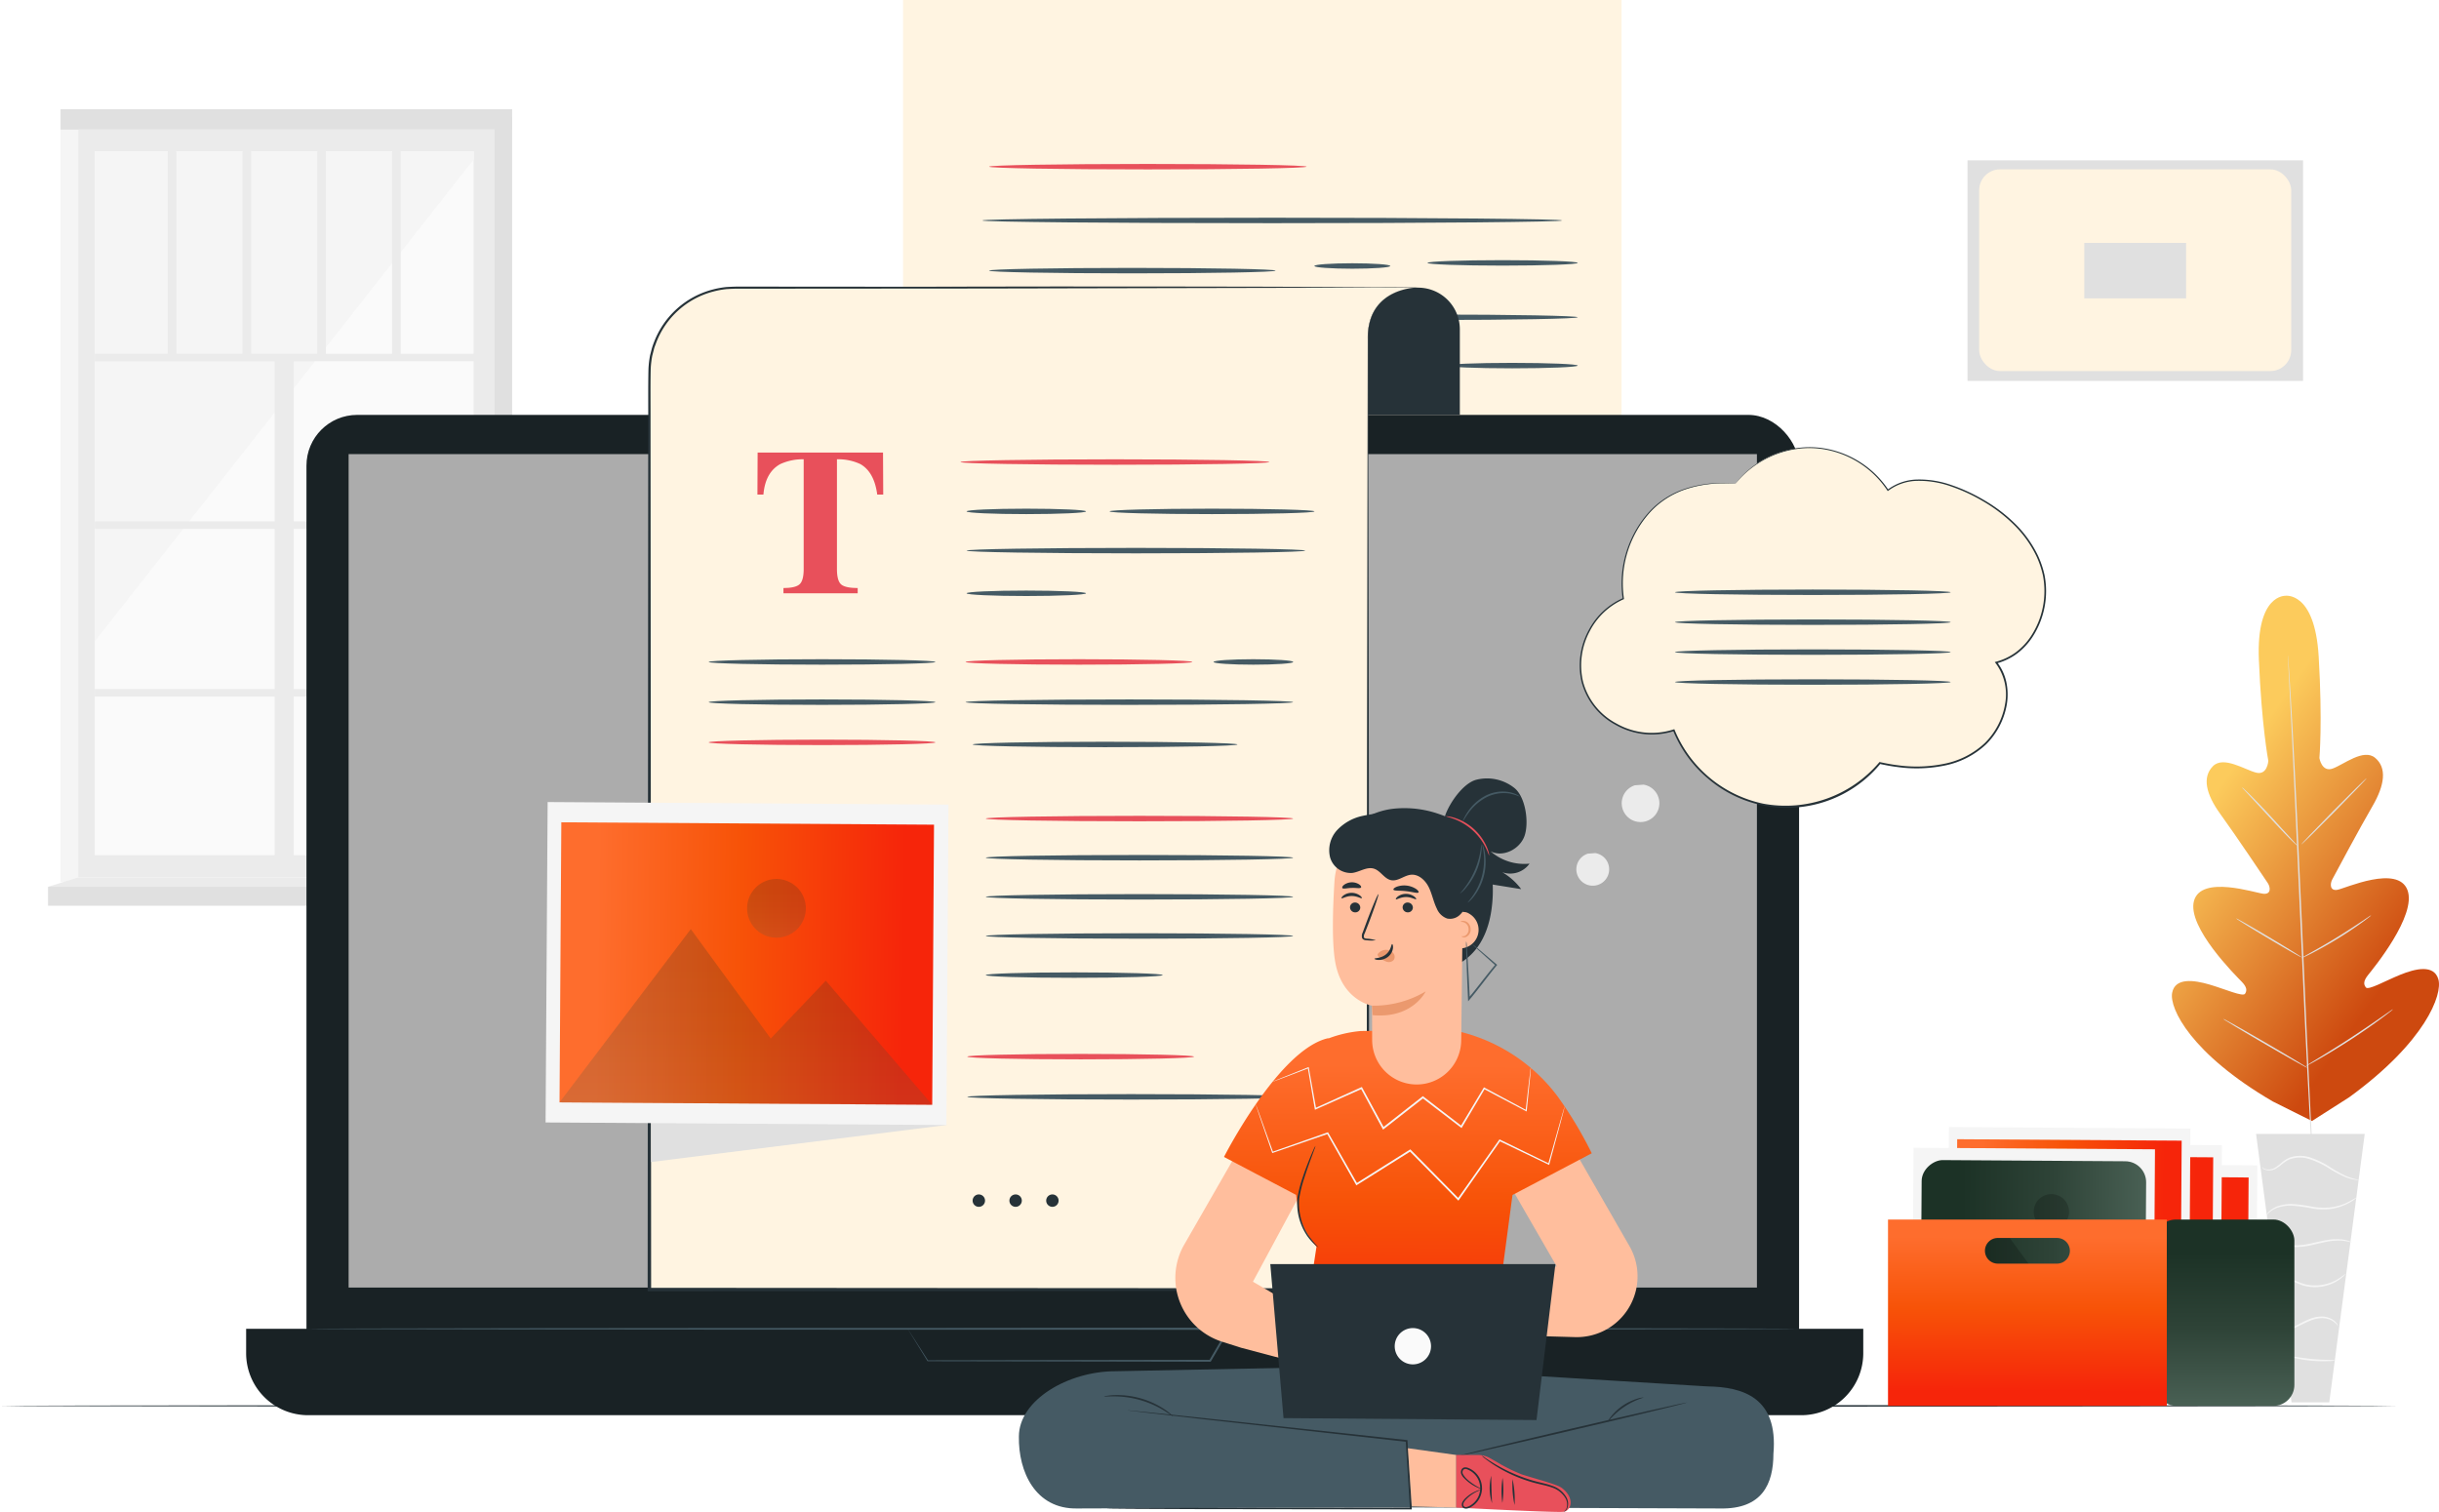 <svg xmlns="http://www.w3.org/2000/svg" xmlns:xlink="http://www.w3.org/1999/xlink" width="700.46" height="434.27" viewBox="0 0 700.46 434.27">
  <defs>
    <linearGradient id="linear-gradient" x1="0.821" y1="0.715" x2="0.434" y2="0.179" gradientUnits="objectBoundingBox">
      <stop offset="0" stop-color="#cd490f"/>
      <stop offset="1" stop-color="#fccb5c"/>
    </linearGradient>
    <linearGradient id="linear-gradient-2" x1="0.549" y1="0.096" x2="0.545" y2="0.923" gradientUnits="objectBoundingBox">
      <stop offset="0" stop-color="#fe6d2d"/>
      <stop offset="0.459" stop-color="#f75308"/>
      <stop offset="1" stop-color="#f6250a"/>
    </linearGradient>
    <linearGradient id="linear-gradient-3" x1="0.5" y1="0.181" x2="0.5" y2="1" gradientUnits="objectBoundingBox">
      <stop offset="0" stop-color="#1c3226"/>
      <stop offset="0.489" stop-color="#2e4337"/>
      <stop offset="1" stop-color="#496054"/>
    </linearGradient>
  </defs>
  <g id="Group_38623" data-name="Group 38623" transform="translate(-5672.752 -942.248)">
    <g id="Background_Complete" data-name="Background Complete" transform="translate(5642 904)">
      <g id="Group_38311" data-name="Group 38311">
        <g id="Group_38295" data-name="Group 38295">
          <rect id="Rectangle_214" data-name="Rectangle 214" width="119.58" height="214.818" transform="translate(53.193 75.467)" fill="#ebebeb"/>
        </g>
        <g id="Group_38296" data-name="Group 38296">
          <rect id="Rectangle_215" data-name="Rectangle 215" width="108.792" height="202.189" transform="translate(57.971 81.697)" fill="#fafafa"/>
        </g>
        <g id="Group_38297" data-name="Group 38297">
          <path id="Path_5601" data-name="Path 5601" d="M166.763,84.078,57.971,222.466V81.7H166.763Z" fill="#f5f5f5"/>
        </g>
        <g id="Group_38298" data-name="Group 38298">
          <rect id="Rectangle_216" data-name="Rectangle 216" width="111.155" height="2.153" transform="translate(57.971 139.861)" fill="#ebebeb"/>
        </g>
        <g id="Group_38299" data-name="Group 38299">
          <rect id="Rectangle_217" data-name="Rectangle 217" width="111.155" height="2.153" transform="translate(57.971 188.01)" fill="#ebebeb"/>
        </g>
        <g id="Group_38300" data-name="Group 38300">
          <rect id="Rectangle_218" data-name="Rectangle 218" width="111.155" height="2.153" transform="translate(57.971 236.159)" fill="#ebebeb"/>
        </g>
        <g id="Group_38301" data-name="Group 38301">
          <rect id="Rectangle_219" data-name="Rectangle 219" width="148.682" height="5.497" transform="translate(109.619 289.619) rotate(-90)" fill="#ebebeb"/>
        </g>
        <g id="Group_38302" data-name="Group 38302">
          <rect id="Rectangle_220" data-name="Rectangle 220" width="2.49" height="59.24" transform="translate(78.92 81.697)" fill="#ebebeb"/>
        </g>
        <g id="Group_38303" data-name="Group 38303">
          <rect id="Rectangle_221" data-name="Rectangle 221" width="2.49" height="59.24" transform="translate(100.396 81.697)" fill="#ebebeb"/>
        </g>
        <g id="Group_38304" data-name="Group 38304">
          <rect id="Rectangle_222" data-name="Rectangle 222" width="2.49" height="59.24" transform="translate(121.872 81.697)" fill="#ebebeb"/>
        </g>
        <g id="Group_38305" data-name="Group 38305">
          <rect id="Rectangle_223" data-name="Rectangle 223" width="2.49" height="59.24" transform="translate(143.349 81.697)" fill="#ebebeb"/>
        </g>
        <g id="Group_38306" data-name="Group 38306">
          <rect id="Rectangle_224" data-name="Rectangle 224" width="5.058" height="219.791" transform="translate(48.135 71.824)" fill="#f5f5f5"/>
        </g>
        <g id="Group_38307" data-name="Group 38307">
          <path id="Path_5602" data-name="Path 5602" d="M177.831,292.221l-5.058-1.936V71.824h5.058Z" fill="#e0e0e0"/>
        </g>
        <g id="Group_38308" data-name="Group 38308">
          <rect id="Rectangle_225" data-name="Rectangle 225" width="129.696" height="5.861" transform="translate(48.135 69.606)" fill="#e0e0e0"/>
        </g>
        <g id="Group_38309" data-name="Group 38309">
          <rect id="Rectangle_226" data-name="Rectangle 226" width="136.708" height="5.461" transform="translate(44.547 292.944)" fill="#e0e0e0"/>
        </g>
        <g id="Group_38310" data-name="Group 38310">
          <path id="Path_5603" data-name="Path 5603" d="M172.773,290.285l8.481,2.659H44.547l8.646-2.659Z" fill="#ebebeb"/>
        </g>
      </g>
      <g id="Group_38349" data-name="Group 38349">
        <g id="Group_38327" data-name="Group 38327">
          <g id="Group_38312" data-name="Group 38312">
            <path id="Path_5604" data-name="Path 5604" d="M687.157,209.38s-8.452-.608-7.674,18.352,2.712,29.059,2.712,29.059-.248,4.2-3.5,3.379-9.381-4.916-12.406-1.858c-3.137,3.172-2.022,8.037,2.14,13.767s12.818,18.62,13.6,19.789c.764,1.147,1.071,3.3-1.237,3.091s-17.887-5.487-19.95,2.055,12.153,21.6,13.678,23.169,1.607,2.555.988,3.5-5.688-1.32-10.18-2.64-9.933-2.064-10.759,2.387S660,340.911,683.447,354.6l11.281,5.632,10.677-6.81c21.963-15.968,26.89-29.555,25.623-33.9s-6.606-3.062-10.943-1.3-9.155,4.527-9.865,3.646-.728-1.873.633-3.585,14.1-17.122,11.292-24.42-17.78-.486-20.056-.05-2.186-1.734-1.54-2.951c.657-1.241,7.981-14.932,11.549-21.049s4.191-11.071.751-13.913c-3.315-2.74-9,1.943-12.158,3.09s-3.824-3.011-3.824-3.011.914-10.242-.208-29.185-9.674-17.414-9.674-17.414" fill="url(#linear-gradient)"/>
          </g>
          <g id="Group_38314" data-name="Group 38314">
            <g id="Group_38313" data-name="Group 38313">
              <path id="Path_5605" data-name="Path 5605" d="M687.825,226.361s.022.134.045.4l.09,1.164c.071,1.043.173,2.548.3,4.477.258,3.889.591,9.519.975,16.476.774,13.915,1.677,33.147,2.6,54.389s1.784,40.483,2.479,54.4c.353,6.944.639,12.57.838,16.481.1,1.93.171,3.437.223,4.481.02.5.036.885.047,1.166.008.263,0,.4,0,.4s-.022-.133-.045-.395c-.022-.281-.051-.667-.09-1.164-.071-1.043-.173-2.548-.3-4.476-.259-3.889-.592-9.518-.976-16.475-.773-13.916-1.677-33.149-2.6-54.4s-1.784-40.474-2.479-54.392c-.353-6.944-.639-12.57-.838-16.482-.1-1.931-.171-3.437-.223-4.482-.02-.5-.036-.885-.047-1.166C687.818,226.5,687.825,226.361,687.825,226.361Z" fill="#e0e0e0"/>
            </g>
          </g>
          <g id="Group_38316" data-name="Group 38316">
            <g id="Group_38315" data-name="Group 38315">
              <path id="Path_5606" data-name="Path 5606" d="M674.623,264.381a3.628,3.628,0,0,1,.7.584c.434.394,1.043.983,1.789,1.719,1.489,1.475,3.491,3.566,5.657,5.914l5.517,6.037,1.68,1.821a3.7,3.7,0,0,1,.587.7,3.672,3.672,0,0,1-.706-.579c-.433-.4-1.043-.985-1.782-1.729-1.474-1.49-3.448-3.606-5.613-5.955L676.9,266.9q-.995-1.066-1.689-1.814A3.693,3.693,0,0,1,674.623,264.381Z" fill="#e0e0e0"/>
            </g>
          </g>
          <g id="Group_38318" data-name="Group 38318">
            <g id="Group_38317" data-name="Group 38317">
              <path id="Path_5607" data-name="Path 5607" d="M691.675,280.782c-.085-.084,4.04-4.4,9.213-9.649s9.437-9.43,9.522-9.346-4.039,4.4-9.214,9.649S691.759,280.866,691.675,280.782Z" fill="#e0e0e0"/>
            </g>
          </g>
          <g id="Group_38320" data-name="Group 38320">
            <g id="Group_38319" data-name="Group 38319">
              <path id="Path_5608" data-name="Path 5608" d="M691.628,313.472a3.942,3.942,0,0,1,.786-.5l2.207-1.238c1.862-1.046,4.428-2.5,7.2-4.205s5.242-3.324,7.016-4.512l2.1-1.4a3.851,3.851,0,0,1,.8-.474,3.852,3.852,0,0,1-.7.61c-.47.371-1.16.893-2.028,1.519-1.734,1.255-4.177,2.924-6.965,4.629s-5.381,3.127-7.284,4.106c-.953.486-1.729.87-2.274,1.119A3.805,3.805,0,0,1,691.628,313.472Z" fill="#e0e0e0"/>
            </g>
          </g>
          <g id="Group_38322" data-name="Group 38322">
            <g id="Group_38321" data-name="Group 38321">
              <path id="Path_5609" data-name="Path 5609" d="M672.939,302.032a3.28,3.28,0,0,1,.781.366c.487.26,1.186.649,2.045,1.137,1.717.976,4.074,2.349,6.664,3.89s4.924,2.956,6.6,4c.839.521,1.514.95,1.975,1.254a3.3,3.3,0,0,1,.694.511,3.361,3.361,0,0,1-.78-.366c-.488-.26-1.186-.649-2.045-1.137-1.717-.976-4.075-2.349-6.665-3.89s-4.923-2.956-6.6-4c-.839-.521-1.514-.95-1.975-1.254A3.329,3.329,0,0,1,672.939,302.032Z" fill="#e0e0e0"/>
            </g>
          </g>
          <g id="Group_38324" data-name="Group 38324">
            <g id="Group_38323" data-name="Group 38323">
              <path id="Path_5610" data-name="Path 5610" d="M669.232,330.887a5.351,5.351,0,0,1,.992.48l2.626,1.448c2.207,1.239,5.242,2.977,8.58,4.919s6.35,3.723,8.518,5.03l2.556,1.566a5.407,5.407,0,0,1,.908.626,5.4,5.4,0,0,1-.992-.48l-2.626-1.448c-2.207-1.24-5.242-2.977-8.581-4.92s-6.349-3.722-8.517-5.029l-2.556-1.567A5.45,5.45,0,0,1,669.232,330.887Z" fill="#e0e0e0"/>
            </g>
          </g>
          <g id="Group_38326" data-name="Group 38326">
            <g id="Group_38325" data-name="Group 38325">
              <path id="Path_5611" data-name="Path 5611" d="M692.928,344.457a6.23,6.23,0,0,1,.981-.657l2.742-1.67c2.314-1.41,5.505-3.368,8.966-5.627s6.551-4.375,8.774-5.924l2.637-1.832a6.158,6.158,0,0,1,1-.631,6.255,6.255,0,0,1-.9.767c-.595.471-1.467,1.138-2.558,1.944-2.181,1.615-5.244,3.779-8.717,6.038s-6.69,4.184-9.047,5.528c-1.18.67-2.141,1.2-2.813,1.553A6.241,6.241,0,0,1,692.928,344.457Z" fill="#e0e0e0"/>
            </g>
          </g>
        </g>
        <g id="Group_38348" data-name="Group 38348">
          <g id="Group_38329" data-name="Group 38329">
            <g id="Group_38328" data-name="Group 38328">
              <path id="Path_5612" data-name="Path 5612" d="M709.883,363.925H678.674l10.186,77.107H699.7Z" fill="#e0e0e0"/>
            </g>
          </g>
          <g id="Group_38332" data-name="Group 38332">
            <g id="Group_38331" data-name="Group 38331">
              <g id="Group_38330" data-name="Group 38330">
                <path id="Path_5613" data-name="Path 5613" d="M680.293,373.4c-.012.007.035.109.167.274a1.975,1.975,0,0,0,.753.539,3.78,3.78,0,0,0,3.3-.4c1.26-.7,2.358-2.061,4.047-2.664a8.853,8.853,0,0,1,5.739.114,24.6,24.6,0,0,1,5.344,2.589,36.89,36.89,0,0,0,4.346,2.332,12.031,12.031,0,0,0,3.205.927,6.023,6.023,0,0,0,.906.061c.207,0,.315-.009.316-.026a16.272,16.272,0,0,1-4.281-1.291,42.545,42.545,0,0,1-4.25-2.4,23.7,23.7,0,0,0-5.435-2.673,9.155,9.155,0,0,0-6.057-.066,7.973,7.973,0,0,0-2.28,1.41,17.874,17.874,0,0,1-1.786,1.384,3.666,3.666,0,0,1-3.04.527A3.16,3.16,0,0,1,680.293,373.4Z" fill="#f5f5f5"/>
              </g>
            </g>
          </g>
          <g id="Group_38335" data-name="Group 38335">
            <g id="Group_38334" data-name="Group 38334">
              <g id="Group_38333" data-name="Group 38333">
                <path id="Path_5614" data-name="Path 5614" d="M681.432,387.605c.042.026.247-.317.735-.827a6.945,6.945,0,0,1,2.493-1.581,11.11,11.11,0,0,1,4.34-.654,45.753,45.753,0,0,1,5.431.74,18.706,18.706,0,0,0,5.56.231,15.321,15.321,0,0,0,4.376-1.25A13.941,13.941,0,0,0,707,382.7a3.729,3.729,0,0,0,.833-.75,27.7,27.7,0,0,1-3.608,1.984,15.992,15.992,0,0,1-4.288,1.114,19.175,19.175,0,0,1-5.424-.268,41,41,0,0,0-5.5-.706,10.989,10.989,0,0,0-4.489.789,6.548,6.548,0,0,0-2.5,1.782,4.4,4.4,0,0,0-.473.692C681.457,387.505,681.417,387.6,681.432,387.605Z" fill="#f5f5f5"/>
              </g>
            </g>
          </g>
          <g id="Group_38338" data-name="Group 38338">
            <g id="Group_38337" data-name="Group 38337">
              <g id="Group_38336" data-name="Group 38336">
                <path id="Path_5615" data-name="Path 5615" d="M706.348,395.208a2.619,2.619,0,0,0-.86-.447,9.185,9.185,0,0,0-2.587-.554,16.511,16.511,0,0,0-3.91.223c-1.456.236-3.016.638-4.654.986a19.677,19.677,0,0,1-4.648.525,10.154,10.154,0,0,1-3.69-.8,8.533,8.533,0,0,1-2.8-2.084,2.429,2.429,0,0,0,.529.815,6.583,6.583,0,0,0,2.119,1.6,9.942,9.942,0,0,0,3.82.94,18.738,18.738,0,0,0,4.773-.495c1.657-.352,3.206-.765,4.63-1.022a17.855,17.855,0,0,1,3.81-.326A14.327,14.327,0,0,1,706.348,395.208Z" fill="#f5f5f5"/>
              </g>
            </g>
          </g>
          <g id="Group_38341" data-name="Group 38341">
            <g id="Group_38340" data-name="Group 38340">
              <g id="Group_38339" data-name="Group 38339">
                <path id="Path_5616" data-name="Path 5616" d="M684.19,405.9a5.061,5.061,0,0,1,3.03-.306,14.671,14.671,0,0,1,3.17,1.182,12.03,12.03,0,0,0,4.115,1.134,12.345,12.345,0,0,0,7.466-1.73,10.593,10.593,0,0,0,1.858-1.429c.38-.4.575-.637.55-.661a27.564,27.564,0,0,1-2.589,1.779,12.791,12.791,0,0,1-7.24,1.534c-2.954-.169-5.222-1.931-7.271-2.164a4.651,4.651,0,0,0-2.354.2C684.4,405.651,684.174,405.883,684.19,405.9Z" fill="#f5f5f5"/>
              </g>
            </g>
          </g>
          <g id="Group_38344" data-name="Group 38344">
            <g id="Group_38343" data-name="Group 38343">
              <g id="Group_38342" data-name="Group 38342">
                <path id="Path_5617" data-name="Path 5617" d="M685.928,420.7a5.992,5.992,0,0,0,2.6-.518c1.569-.524,3.511-1.727,5.779-2.627a9.385,9.385,0,0,1,3.316-.7,6.109,6.109,0,0,1,2.666.608,5.9,5.9,0,0,1,1.928,1.664,1.415,1.415,0,0,0-.3-.658,4.281,4.281,0,0,0-1.462-1.323,6.107,6.107,0,0,0-2.829-.76,9.29,9.29,0,0,0-3.505.688c-2.35.936-4.23,2.174-5.728,2.768C686.919,420.488,685.916,420.62,685.928,420.7Z" fill="#f5f5f5"/>
              </g>
            </g>
          </g>
          <g id="Group_38347" data-name="Group 38347">
            <g id="Group_38346" data-name="Group 38346">
              <g id="Group_38345" data-name="Group 38345">
                <path id="Path_5618" data-name="Path 5618" d="M687.458,427.587a7.286,7.286,0,0,0,1.976.642,36.355,36.355,0,0,0,9.948.977,7.27,7.27,0,0,0,2.063-.244c-.008-.154-3.163-.019-7.021-.407C690.565,428.185,687.5,427.438,687.458,427.587Z" fill="#f5f5f5"/>
              </g>
            </g>
          </g>
        </g>
      </g>
      <g id="Group_38353" data-name="Group 38353">
        <g id="Group_38350" data-name="Group 38350">
          <rect id="Rectangle_227" data-name="Rectangle 227" width="96.363" height="63.356" transform="translate(595.807 84.303)" fill="#e0e0e0"/>
        </g>
        <g id="Group_38351" data-name="Group 38351">
          <rect id="Rectangle_228" data-name="Rectangle 228" width="89.609" height="57.932" rx="5.991" transform="translate(599.159 86.894)" fill="#fff4e1"/>
        </g>
        <g id="Group_38352" data-name="Group 38352">
          <rect id="Rectangle_229" data-name="Rectangle 229" width="29.233" height="15.941" transform="translate(629.347 108.011)" fill="#e0e0e0"/>
        </g>
      </g>
    </g>
    <g id="Floor" transform="translate(5642 904)">
      <g id="Group_38355" data-name="Group 38355">
        <g id="Group_38354" data-name="Group 38354">
          <path id="Path_5619" data-name="Path 5619" d="M719.248,442.054c0,.144-154.137.26-344.232.26-190.16,0-344.264-.116-344.264-.26s154.1-.261,344.264-.261C565.111,441.793,719.248,441.91,719.248,442.054Z" fill="#263238"/>
        </g>
      </g>
    </g>
    <g id="Device" transform="translate(5642 904)">
      <g id="Group_38374" data-name="Group 38374">
        <g id="Group_38356" data-name="Group 38356">
          <path id="Rectangle_230" data-name="Rectangle 230" d="M0,0H206.358a0,0,0,0,1,0,0V196.536a16.22,16.22,0,0,1-16.22,16.22H0a0,0,0,0,1,0,0V0A0,0,0,0,1,0,0Z" transform="translate(290.096 38.248)" fill="#fff4e1"/>
        </g>
        <g id="Group_38371" data-name="Group 38371">
          <g id="Group_38358" data-name="Group 38358">
            <g id="Group_38357" data-name="Group 38357">
              <path id="Path_5620" data-name="Path 5620" d="M479.413,101.569c0,.431-37.3.781-83.3.781-46.014,0-83.3-.35-83.3-.781s37.29-.781,83.3-.781C442.115,100.788,479.413,101.138,479.413,101.569Z" fill="#455a64"/>
            </g>
          </g>
          <g id="Group_38360" data-name="Group 38360">
            <g id="Group_38359" data-name="Group 38359">
              <path id="Path_5621" data-name="Path 5621" d="M397.1,115.981c0,.432-18.428.782-41.153.782s-41.157-.35-41.157-.782,18.423-.781,41.157-.781S397.1,115.55,397.1,115.981Z" fill="#455a64"/>
            </g>
          </g>
          <g id="Group_38362" data-name="Group 38362">
            <g id="Group_38361" data-name="Group 38361">
              <path id="Path_5622" data-name="Path 5622" d="M430.027,114.646c0,.432-4.881.782-10.9.782s-10.9-.35-10.9-.782,4.879-.781,10.9-.781S430.027,114.215,430.027,114.646Z" fill="#455a64"/>
            </g>
          </g>
          <g id="Group_38364" data-name="Group 38364">
            <g id="Group_38363" data-name="Group 38363">
              <path id="Path_5623" data-name="Path 5623" d="M483.862,113.757c0,.431-9.662.781-21.578.781s-21.579-.35-21.579-.781,9.659-.781,21.579-.781S483.862,113.325,483.862,113.757Z" fill="#455a64"/>
            </g>
          </g>
          <g id="Group_38366" data-name="Group 38366">
            <g id="Group_38365" data-name="Group 38365">
              <path id="Path_5624" data-name="Path 5624" d="M390.229,129.774c0,.431-17.332.781-38.706.781s-38.71-.35-38.71-.781,17.328-.781,38.71-.781S390.229,129.342,390.229,129.774Z" fill="#455a64"/>
            </g>
          </g>
          <g id="Group_38368" data-name="Group 38368">
            <g id="Group_38367" data-name="Group 38367">
              <path id="Path_5625" data-name="Path 5625" d="M483.862,129.376c0,.432-18.925.781-42.265.781s-42.27-.349-42.27-.781,18.921-.781,42.27-.781S483.862,128.945,483.862,129.376Z" fill="#455a64"/>
            </g>
          </g>
          <g id="Group_38370" data-name="Group 38370">
            <g id="Group_38369" data-name="Group 38369">
              <path id="Path_5626" data-name="Path 5626" d="M483.862,143.255c0,.432-8.427.782-18.818.782s-18.821-.35-18.821-.782,8.425-.781,18.821-.781S483.862,142.824,483.862,143.255Z" fill="#455a64"/>
            </g>
          </g>
        </g>
        <g id="Group_38373" data-name="Group 38373">
          <g id="Group_38372" data-name="Group 38372">
            <path id="Path_5627" data-name="Path 5627" d="M406,86.12c0,.432-20.419.781-45.6.781s-45.605-.349-45.605-.781,20.414-.781,45.605-.781S406,85.689,406,86.12Z" fill="#e8505b"/>
          </g>
        </g>
      </g>
      <g id="Group_38395" data-name="Group 38395">
        <g id="Group_38390" data-name="Group 38390">
          <g id="Group_38389" data-name="Group 38389">
            <g id="Group_38388" data-name="Group 38388">
              <g id="Group_38377" data-name="Group 38377">
                <g id="Group_38376" data-name="Group 38376">
                  <g id="Group_38375" data-name="Group 38375">
                    <rect id="Rectangle_231" data-name="Rectangle 231" width="428.665" height="283.472" rx="14.567" transform="translate(118.766 157.417)" fill="#192225"/>
                  </g>
                </g>
              </g>
              <g id="Group_38380" data-name="Group 38380">
                <g id="Group_38379" data-name="Group 38379">
                  <g id="Group_38378" data-name="Group 38378">
                    <path id="Rectangle_232" data-name="Rectangle 232" d="M0,0H464.426a0,0,0,0,1,0,0V7.006a17.8,17.8,0,0,1-17.8,17.8H17.8A17.8,17.8,0,0,1,0,7.006V0A0,0,0,0,1,0,0Z" transform="translate(101.439 419.923)" fill="#192225"/>
                  </g>
                </g>
              </g>
              <g id="Group_38383" data-name="Group 38383">
                <g id="Group_38382" data-name="Group 38382">
                  <g id="Group_38381" data-name="Group 38381">
                    <rect id="Rectangle_233" data-name="Rectangle 233" width="404.454" height="239.388" transform="translate(130.872 168.679)" fill="#acacac"/>
                  </g>
                </g>
              </g>
              <g id="Group_38387" data-name="Group 38387">
                <g id="Group_38386" data-name="Group 38386">
                  <g id="Group_38385" data-name="Group 38385">
                    <g id="Group_38384" data-name="Group 38384">
                      <path id="Path_5628" data-name="Path 5628" d="M291.44,419.923c-.008,0,.143-.009.447-.013l1.359-.014,5.282-.03,19.6-.079,65.524-.141h.484l-.245.418c-.824,1.413-1.709,2.93-2.6,4.456l-2.751,4.711-.08.138H378.3l-81.1-.151h-.07l-.036-.058c-1.848-3.005-3.271-5.32-4.247-6.906-.461-.755-.815-1.336-1.067-1.75-.237-.389-.343-.578-.343-.578s.145.211.4.607c.268.414.644,1,1.134,1.753l4.332,6.74-.106-.058,81.1-.152-.24.137,2.75-4.711,2.6-4.456.239.417-65.256-.14-19.69-.08-5.363-.03-1.4-.013C291.615,419.932,291.44,419.923,291.44,419.923Z" fill="#455a64"/>
                    </g>
                  </g>
                </g>
              </g>
            </g>
          </g>
        </g>
        <g id="Group_38394" data-name="Group 38394">
          <g id="Group_38391" data-name="Group 38391">
            <line id="Line_25" data-name="Line 25" x2="428.665" transform="translate(118.766 419.923)" fill="#263238"/>
          </g>
          <g id="Group_38393" data-name="Group 38393">
            <g id="Group_38392" data-name="Group 38392">
              <path id="Path_5629" data-name="Path 5629" d="M547.431,419.923c0,.144-95.968.261-214.322.261-118.4,0-214.343-.117-214.343-.261s95.947-.26,214.343-.26C451.463,419.663,547.431,419.779,547.431,419.923Z" fill="#455a64"/>
            </g>
          </g>
        </g>
      </g>
      <g id="Group_38456" data-name="Group 38456">
        <g id="Group_38396" data-name="Group 38396">
          <path id="Path_5630" data-name="Path 5630" d="M438.031,120.871h0a11.974,11.974,0,0,1,11.974,11.974v24.572H414.2V134.749a13.877,13.877,0,0,1,13.878-13.878Z" fill="#263238"/>
        </g>
        <g id="Group_38398" data-name="Group 38398">
          <g id="Group_38397" data-name="Group 38397">
            <path id="Path_5631" data-name="Path 5631" d="M438.031,120.871c0,.144-33.784.231-75.449.194s-75.455-.182-75.455-.326,33.776-.231,75.456-.195C404.247,120.581,438.031,120.727,438.031,120.871Z" fill="#263238"/>
          </g>
        </g>
        <g id="Group_38399" data-name="Group 38399">
          <path id="Path_5632" data-name="Path 5632" d="M437.716,120.842l-14.932-.1-21.69.132H241.753a24.5,24.5,0,0,0-24.5,24.5V408.642H423.611V134.3C424.216,120.871,437.716,120.842,437.716,120.842Z" fill="#fff4e1"/>
        </g>
        <g id="Group_38400" data-name="Group 38400">
          <path id="Path_5633" data-name="Path 5633" d="M437.716,120.842l-124.426.271-62.213.047-7.777,0c-1.3-.025-2.58.051-3.858.12a25.134,25.134,0,0,0-3.773.688,24.04,24.04,0,0,0-16.5,14.8c-.2.606-.479,1.189-.619,1.814l-.476,1.859a26.374,26.374,0,0,0-.446,3.807c-.11,5.152-.024,10.36-.046,15.537l.166,248.855-.5-.5,206.357.134-.363.364.1-148,.119-74,.072-37,.018-9.249.009-4.625a15.113,15.113,0,0,1,.1-2.31,12.4,12.4,0,0,1,.363-2.285,12.243,12.243,0,0,1,5-7.534,14.483,14.483,0,0,1,4.15-2A17.459,17.459,0,0,1,437.716,120.842Zm0,0a17.464,17.464,0,0,0-4.538.806,14.468,14.468,0,0,0-4.134,2.017,12.191,12.191,0,0,0-4.948,7.521,12.453,12.453,0,0,0-.352,2.275,15.146,15.146,0,0,0-.087,2.305l.009,4.625.018,9.251.072,37,.119,74,.1,148v.363h-.364l-206.357.134h-.5v-.5l.166-248.855c.03-5.19-.05-10.355.068-15.566a27.032,27.032,0,0,1,.464-3.907l.491-1.907a19.649,19.649,0,0,1,.637-1.862,24.665,24.665,0,0,1,16.936-15.152,25.868,25.868,0,0,1,3.867-.7c1.311-.07,2.623-.144,3.914-.117l7.776,0,62.214.047Z" fill="#263238"/>
        </g>
        <g id="Group_38401" data-name="Group 38401">
          <path id="Path_5634" data-name="Path 5634" d="M248.338,168.24h36.01l.058,12.061h-1.723q-.848-6.473-4.847-8.758a14.938,14.938,0,0,0-6.718-1.377v31.508q0,3.3,1.154,4.384t4.8,1.082v1.519h-21.32V207.14q3.5,0,4.659-1.1t1.153-4.37V170.166a15.32,15.32,0,0,0-6.717,1.377q-4.293,2.345-4.847,8.758H248.28Z" fill="#e8505b"/>
        </g>
        <g id="Group_38403" data-name="Group 38403">
          <g id="Group_38402" data-name="Group 38402">
            <path id="Path_5635" data-name="Path 5635" d="M395.3,170.959c0,.432-19.864.781-44.362.781s-44.366-.349-44.366-.781,19.859-.781,44.366-.781S395.3,170.528,395.3,170.959Z" fill="#e8505b"/>
          </g>
        </g>
        <g id="Group_38405" data-name="Group 38405">
          <g id="Group_38404" data-name="Group 38404">
            <path id="Path_5636" data-name="Path 5636" d="M342.653,185.135c0,.431-7.68.781-17.152.781s-17.154-.35-17.154-.781,7.678-.781,17.154-.781S342.653,184.7,342.653,185.135Z" fill="#455a64"/>
          </g>
        </g>
        <g id="Group_38407" data-name="Group 38407">
          <g id="Group_38406" data-name="Group 38406">
            <path id="Path_5637" data-name="Path 5637" d="M299.413,228.379c0,.431-14.586.781-32.575.781s-32.577-.35-32.577-.781,14.583-.782,32.577-.782S299.413,227.947,299.413,228.379Z" fill="#455a64"/>
          </g>
        </g>
        <g id="Group_38409" data-name="Group 38409">
          <g id="Group_38408" data-name="Group 38408">
            <path id="Path_5638" data-name="Path 5638" d="M373.19,228.379c0,.431-14.585.781-32.574.781s-32.578-.35-32.578-.781,14.583-.782,32.578-.782S373.19,227.947,373.19,228.379Z" fill="#e8505b"/>
          </g>
        </g>
        <g id="Group_38411" data-name="Group 38411">
          <g id="Group_38410" data-name="Group 38410">
            <path id="Path_5639" data-name="Path 5639" d="M299.413,239.927c0,.432-14.586.781-32.575.781s-32.577-.349-32.577-.781,14.583-.781,32.577-.781S299.413,239.5,299.413,239.927Z" fill="#455a64"/>
          </g>
        </g>
        <g id="Group_38413" data-name="Group 38413">
          <g id="Group_38412" data-name="Group 38412">
            <path id="Path_5640" data-name="Path 5640" d="M299.413,251.476c0,.431-14.586.781-32.575.781s-32.577-.35-32.577-.781,14.583-.781,32.577-.781S299.413,251.044,299.413,251.476Z" fill="#e8505b"/>
          </g>
        </g>
        <g id="Group_38415" data-name="Group 38415">
          <g id="Group_38414" data-name="Group 38414">
            <path id="Path_5641" data-name="Path 5641" d="M342.653,208.658c0,.432-7.68.782-17.152.782s-17.154-.35-17.154-.782,7.678-.781,17.154-.781S342.653,208.227,342.653,208.658Z" fill="#455a64"/>
          </g>
        </g>
        <g id="Group_38417" data-name="Group 38417">
          <g id="Group_38416" data-name="Group 38416">
            <path id="Path_5642" data-name="Path 5642" d="M402.151,228.379c0,.431-5.12.781-11.435.781s-11.436-.35-11.436-.781,5.119-.782,11.436-.782S402.151,227.947,402.151,228.379Z" fill="#455a64"/>
          </g>
        </g>
        <g id="Group_38419" data-name="Group 38419">
          <g id="Group_38418" data-name="Group 38418">
            <path id="Path_5643" data-name="Path 5643" d="M408.27,185.135c0,.431-13.179.781-29.431.781s-29.433-.35-29.433-.781,13.175-.781,29.433-.781S408.27,184.7,408.27,185.135Z" fill="#455a64"/>
          </g>
        </g>
        <g id="Group_38421" data-name="Group 38421">
          <g id="Group_38420" data-name="Group 38420">
            <path id="Path_5644" data-name="Path 5644" d="M405.613,196.4c0,.432-21.776.782-48.631.782s-48.635-.35-48.635-.782,21.77-.781,48.635-.781S405.613,195.965,405.613,196.4Z" fill="#455a64"/>
          </g>
        </g>
        <g id="Group_38423" data-name="Group 38423">
          <g id="Group_38422" data-name="Group 38422">
            <path id="Path_5645" data-name="Path 5645" d="M402.151,239.927c0,.432-21.07.781-47.054.781s-47.059-.349-47.059-.781,21.065-.781,47.059-.781S402.151,239.5,402.151,239.927Z" fill="#455a64"/>
          </g>
        </g>
        <g id="Group_38425" data-name="Group 38425">
          <g id="Group_38424" data-name="Group 38424">
            <path id="Path_5646" data-name="Path 5646" d="M402.151,273.361c0,.431-19.771.781-44.154.781s-44.157-.35-44.157-.781,19.766-.782,44.157-.782S402.151,272.929,402.151,273.361Z" fill="#e8505b"/>
          </g>
        </g>
        <g id="Group_38427" data-name="Group 38427">
          <g id="Group_38426" data-name="Group 38426">
            <path id="Path_5647" data-name="Path 5647" d="M402.151,284.6c0,.432-19.771.781-44.154.781s-44.157-.349-44.157-.781,19.766-.781,44.157-.781S402.151,284.169,402.151,284.6Z" fill="#455a64"/>
          </g>
        </g>
        <g id="Group_38429" data-name="Group 38429">
          <g id="Group_38428" data-name="Group 38428">
            <path id="Path_5648" data-name="Path 5648" d="M402.151,295.84c0,.431-19.771.781-44.154.781s-44.157-.35-44.157-.781,19.766-.781,44.157-.781S402.151,295.408,402.151,295.84Z" fill="#455a64"/>
          </g>
        </g>
        <g id="Group_38431" data-name="Group 38431">
          <g id="Group_38430" data-name="Group 38430">
            <path id="Path_5649" data-name="Path 5649" d="M402.151,307.079c0,.432-19.771.782-44.154.782s-44.157-.35-44.157-.782S333.606,306.3,358,306.3,402.151,306.648,402.151,307.079Z" fill="#455a64"/>
          </g>
        </g>
        <g id="Group_38433" data-name="Group 38433">
          <g id="Group_38432" data-name="Group 38432">
            <path id="Path_5650" data-name="Path 5650" d="M364.679,318.319c0,.216-2.845.411-7.445.553s-10.955.228-17.973.228-13.376-.087-17.976-.228-7.445-.337-7.445-.553,2.845-.411,7.445-.552,10.955-.229,17.976-.229,13.373.088,17.973.229S364.679,318.1,364.679,318.319Z" fill="#455a64"/>
          </g>
        </g>
        <g id="Group_38435" data-name="Group 38435">
          <g id="Group_38434" data-name="Group 38434">
            <path id="Path_5651" data-name="Path 5651" d="M386.15,252.08c0,.432-17.029.782-38.031.782s-38.034-.35-38.034-.782,17.025-.781,38.034-.781S386.15,251.649,386.15,252.08Z" fill="#455a64"/>
          </g>
        </g>
        <g id="Group_38447" data-name="Group 38447">
          <g id="Group_38438" data-name="Group 38438">
            <g id="Group_38437" data-name="Group 38437">
              <g id="Group_38436" data-name="Group 38436">
                <path id="Path_5652" data-name="Path 5652" d="M297.871,274.63l4.686,86.758-84.83,10.625-.066-98.119Z" fill="#e0e0e0"/>
              </g>
            </g>
          </g>
          <g id="Group_38441" data-name="Group 38441">
            <g id="Group_38440" data-name="Group 38440">
              <g id="Group_38439" data-name="Group 38439">
                <rect id="Rectangle_234" data-name="Rectangle 234" width="92.037" height="115.122" transform="translate(187.437 360.648) rotate(-89.632)" fill="#f5f5f5"/>
              </g>
            </g>
          </g>
          <g id="Group_38442" data-name="Group 38442">
            <rect id="Rectangle_235" data-name="Rectangle 235" width="80.449" height="107.034" transform="translate(191.443 354.88) rotate(-89.632)" fill="url(#linear-gradient-2)"/>
          </g>
          <g id="Group_38443" data-name="Group 38443" opacity="0.2">
            <path id="Path_5653" data-name="Path 5653" d="M191.443,354.88l37.7-49.765L252.1,336.549l15.814-16.624,30.557,35.642Z" fill="url(#linear-gradient-3)"/>
          </g>
          <g id="Group_38446" data-name="Group 38446" opacity="0.2">
            <g id="Group_38445" data-name="Group 38445">
              <g id="Group_38444" data-name="Group 38444">
                <path id="Path_5654" data-name="Path 5654" d="M262.175,299.2a8.428,8.428,0,1,1-8.373-8.482A8.428,8.428,0,0,1,262.175,299.2Z" fill="url(#linear-gradient-3)"/>
              </g>
            </g>
          </g>
        </g>
        <g id="Group_38451" data-name="Group 38451">
          <g id="Group_38448" data-name="Group 38448">
            <path id="Path_5655" data-name="Path 5655" d="M313.644,383.1a1.78,1.78,0,1,1-1.779-1.78A1.778,1.778,0,0,1,313.644,383.1Z" fill="#263238"/>
          </g>
          <g id="Group_38449" data-name="Group 38449">
            <path id="Path_5656" data-name="Path 5656" d="M324.208,383.1a1.78,1.78,0,1,1-1.78-1.78A1.779,1.779,0,0,1,324.208,383.1Z" fill="#263238"/>
          </g>
          <g id="Group_38450" data-name="Group 38450">
            <path id="Path_5657" data-name="Path 5657" d="M334.771,383.1a1.779,1.779,0,1,1-1.779-1.78A1.779,1.779,0,0,1,334.771,383.1Z" fill="#263238"/>
          </g>
        </g>
        <g id="Group_38453" data-name="Group 38453">
          <g id="Group_38452" data-name="Group 38452">
            <path id="Path_5658" data-name="Path 5658" d="M373.686,341.74c0,.432-14.586.781-32.574.781s-32.578-.349-32.578-.781,14.583-.781,32.578-.781S373.686,341.309,373.686,341.74Z" fill="#e8505b"/>
          </g>
        </g>
        <g id="Group_38455" data-name="Group 38455">
          <g id="Group_38454" data-name="Group 38454">
            <path id="Path_5659" data-name="Path 5659" d="M402.646,353.289c0,.431-21.069.781-47.054.781s-47.058-.35-47.058-.781,21.065-.781,47.058-.781S402.646,352.857,402.646,353.289Z" fill="#455a64"/>
          </g>
        </g>
      </g>
    </g>
    <g id="Box" transform="translate(5642 904)">
      <g id="Group_38482" data-name="Group 38482">
        <g id="Group_38462" data-name="Group 38462">
          <g id="Group_38459" data-name="Group 38459">
            <g id="Group_38458" data-name="Group 38458">
              <g id="Group_38457" data-name="Group 38457">
                <rect id="Rectangle_236" data-name="Rectangle 236" width="55.439" height="69.345" transform="translate(609.34 427.968) rotate(-89.632)" fill="#f5f5f5"/>
              </g>
            </g>
          </g>
          <rect id="Rectangle_237" data-name="Rectangle 237" width="48.459" height="64.473" transform="translate(611.753 424.493) rotate(-89.632)" fill="url(#linear-gradient-2)"/>
          <path id="Path_5660" data-name="Path 5660" d="M611.753,424.493l22.712-29.976,13.828,18.935,9.526-10.014,18.406,21.47Z" opacity="0.2"/>
          <g id="Group_38461" data-name="Group 38461" opacity="0.2">
            <g id="Group_38460" data-name="Group 38460">
              <path id="Path_5661" data-name="Path 5661" d="M654.358,390.954a5.076,5.076,0,1,1-5.043-5.109A5.076,5.076,0,0,1,654.358,390.954Z"/>
            </g>
          </g>
        </g>
        <g id="Group_38468" data-name="Group 38468">
          <g id="Group_38465" data-name="Group 38465">
            <g id="Group_38464" data-name="Group 38464">
              <g id="Group_38463" data-name="Group 38463">
                <rect id="Rectangle_238" data-name="Rectangle 238" width="55.439" height="69.345" transform="translate(599.171 422.178) rotate(-89.632)" fill="#f5f5f5"/>
              </g>
            </g>
          </g>
          <rect id="Rectangle_239" data-name="Rectangle 239" width="48.459" height="64.473" transform="translate(601.584 418.704) rotate(-89.632)" fill="url(#linear-gradient-2)"/>
          <path id="Path_5662" data-name="Path 5662" d="M601.584,418.7,624.3,388.728l13.828,18.935,9.526-10.014,18.406,21.47Z" opacity="0.2"/>
          <g id="Group_38467" data-name="Group 38467" opacity="0.2">
            <g id="Group_38466" data-name="Group 38466">
              <path id="Path_5663" data-name="Path 5663" d="M644.189,385.165a5.076,5.076,0,1,1-5.043-5.109A5.076,5.076,0,0,1,644.189,385.165Z"/>
            </g>
          </g>
        </g>
        <g id="Group_38474" data-name="Group 38474">
          <g id="Group_38471" data-name="Group 38471">
            <g id="Group_38470" data-name="Group 38470">
              <g id="Group_38469" data-name="Group 38469">
                <rect id="Rectangle_240" data-name="Rectangle 240" width="55.439" height="69.345" transform="translate(590.115 417.395) rotate(-89.632)" fill="#f5f5f5"/>
              </g>
            </g>
          </g>
          <rect id="Rectangle_241" data-name="Rectangle 241" width="48.459" height="64.473" transform="translate(592.528 413.92) rotate(-89.632)" fill="url(#linear-gradient-2)"/>
          <path id="Path_5664" data-name="Path 5664" d="M592.528,413.92l22.712-29.976,13.828,18.935,9.526-10.014L657,414.334Z" opacity="0.2"/>
          <g id="Group_38473" data-name="Group 38473" opacity="0.2">
            <g id="Group_38472" data-name="Group 38472">
              <path id="Path_5665" data-name="Path 5665" d="M635.133,380.381a5.077,5.077,0,1,1-5.044-5.109A5.076,5.076,0,0,1,635.133,380.381Z"/>
            </g>
          </g>
        </g>
        <g id="Group_38480" data-name="Group 38480">
          <g id="Group_38477" data-name="Group 38477">
            <g id="Group_38476" data-name="Group 38476">
              <g id="Group_38475" data-name="Group 38475">
                <rect id="Rectangle_242" data-name="Rectangle 242" width="55.439" height="69.345" transform="translate(579.945 423.349) rotate(-89.632)" fill="#f5f5f5"/>
              </g>
            </g>
          </g>
          <rect id="Rectangle_243" data-name="Rectangle 243" width="48.459" height="64.473" rx="6.022" transform="translate(582.359 419.875) rotate(-89.632)" fill="url(#linear-gradient-3)"/>
          <path id="Path_5666" data-name="Path 5666" d="M582.358,419.875,605.07,389.9,618.9,408.833l9.526-10.014,18.406,21.469Z" opacity="0.2"/>
          <g id="Group_38479" data-name="Group 38479" opacity="0.2">
            <g id="Group_38478" data-name="Group 38478">
              <path id="Path_5667" data-name="Path 5667" d="M624.964,386.336a5.077,5.077,0,1,1-5.044-5.109A5.076,5.076,0,0,1,624.964,386.336Z"/>
            </g>
          </g>
        </g>
        <g id="Group_38481" data-name="Group 38481">
          <rect id="Rectangle_244" data-name="Rectangle 244" width="40.035" height="53.528" rx="6.022" transform="translate(649.645 388.526)" fill="url(#linear-gradient-3)"/>
          <path id="Path_5668" data-name="Path 5668" d="M572.971,388.526v53.528h80.07V388.526Zm48.547,12.668H604.494a3.684,3.684,0,0,1,0-7.369h17.024a3.684,3.684,0,0,1,0,7.369Z" fill="url(#linear-gradient-2)"/>
        </g>
      </g>
    </g>
    <g id="Character" transform="translate(5642 904)">
      <g id="Group_38607" data-name="Group 38607">
        <g id="Group_38519" data-name="Group 38519">
          <g id="Group_38492" data-name="Group 38492">
            <g id="Group_38483" data-name="Group 38483">
              <path id="Path_5669" data-name="Path 5669" d="M521.054,436.459,446.6,431.9c-.469-1.065-.782-1.685-.782-1.685l-20.18.4-6.566-.4s-.1.2-.26.538L351.068,432.1c-13.505,0-27.7,8.24-27.7,18.769-.171,10.02,4.682,20.9,16.783,20.65l92.295-.31,92.3.31c12.1.247,15.3-7.051,15.319-15.707C541.47,439.69,531.371,436.593,521.054,436.459Z" fill="#455a64"/>
            </g>
            <g id="Group_38485" data-name="Group 38485">
              <g id="Group_38484" data-name="Group 38484">
                <path id="Path_5670" data-name="Path 5670" d="M348.618,471.526s.15-.017.444-.025l1.3-.025,5.028-.047,18.571-.081,61.972-.082-.259.276c-.126-2.023-.262-4.188-.4-6.37-.278-4.465-.551-8.857-.811-13.035l.229.24-57.09-6.353-16.917-1.935-4.558-.546-1.179-.153a2.567,2.567,0,0,1-.4-.068,2.457,2.457,0,0,1,.4.02l1.185.106,4.567.456,16.935,1.78,57.108,6.181.216.023.013.217c.262,4.177.537,8.569.817,13.034.136,2.182.271,4.347.4,6.371l.017.276h-.277l-61.972-.082-18.571-.08-5.028-.047-1.3-.025C348.768,471.543,348.618,471.526,348.618,471.526Z" fill="#263238"/>
              </g>
            </g>
            <g id="Group_38487" data-name="Group 38487">
              <g id="Group_38486" data-name="Group 38486">
                <path id="Path_5671" data-name="Path 5671" d="M367.648,445.049c-.057.07-.983-.676-2.61-1.668a27.7,27.7,0,0,0-14.1-4.056c-1.9-.024-3.085.116-3.1.027a2.618,2.618,0,0,1,.818-.19,17.294,17.294,0,0,1,2.275-.2,24.516,24.516,0,0,1,14.307,4.114,17.115,17.115,0,0,1,1.818,1.383C367.459,444.812,367.671,445.022,367.648,445.049Z" fill="#263238"/>
              </g>
            </g>
            <g id="Group_38489" data-name="Group 38489">
              <g id="Group_38488" data-name="Group 38488">
                <path id="Path_5672" data-name="Path 5672" d="M515.274,441.088c.033.14-14.653,3.691-32.8,7.931s-32.886,7.565-32.919,7.425,14.65-3.691,32.8-7.932S515.241,440.948,515.274,441.088Z" fill="#263238"/>
              </g>
            </g>
            <g id="Group_38491" data-name="Group 38491">
              <g id="Group_38490" data-name="Group 38490">
                <path id="Path_5673" data-name="Path 5673" d="M502.856,439.653a21.236,21.236,0,0,0-10.43,7.1,5.119,5.119,0,0,1,1-1.628,15.295,15.295,0,0,1,7.547-5.135A5.113,5.113,0,0,1,502.856,439.653Z" fill="#263238"/>
              </g>
            </g>
          </g>
          <g id="Group_38493" data-name="Group 38493">
            <path id="Path_5674" data-name="Path 5674" d="M475.141,355.121l23.585,41.054a17.443,17.443,0,0,1,.476,16.49h0a17.443,17.443,0,0,1-16.094,9.636l-36.214-1.022-.954-13.17L477.834,402l-21.5-37.218Z" fill="#ffbe9d"/>
          </g>
          <g id="Group_38494" data-name="Group 38494">
            <path id="Path_5675" data-name="Path 5675" d="M387.244,425.375l33.3,8.821.724-9.986L390.58,406.386l22.413-41.6-18.811-9.663L370.6,396.175h0a19.227,19.227,0,0,0,11.1,27.437Z" fill="#ffbe9d"/>
          </g>
          <g id="Group_38495" data-name="Group 38495">
            <path id="Path_5676" data-name="Path 5676" d="M465.127,381.48l22.761-11.986a115.252,115.252,0,0,0-9.751-16.261,49.94,49.94,0,0,0-30.395-19.16h0l-26.18.309a34.618,34.618,0,0,0-9.336,2.149l.018-.1c-14.207,3.134-29.974,34.122-29.974,34.122l20.712,10.9.458,3.258a22.126,22.126,0,0,0,5.4,11.609L402.8,435.991l67.221,1.39-8.559-28.409Z" fill="url(#linear-gradient-2)"/>
          </g>
          <g id="Group_38497" data-name="Group 38497">
            <g id="Group_38496" data-name="Group 38496">
              <path id="Path_5677" data-name="Path 5677" d="M409.446,396.537a4.813,4.813,0,0,1-1-.758,14.5,14.5,0,0,1-2.286-2.555,16.632,16.632,0,0,1-2.8-10.815,35.228,35.228,0,0,1,1.537-6.031c.6-1.808,1.214-3.411,1.747-4.748s.993-2.406,1.326-3.139a5.5,5.5,0,0,1,.573-1.114,6.1,6.1,0,0,1-.385,1.191c-.313.854-.705,1.923-1.17,3.193-.487,1.35-1.06,2.96-1.635,4.765a37.837,37.837,0,0,0-1.476,5.946,17.126,17.126,0,0,0,.566,6.02,16,16,0,0,0,2.027,4.525A27.875,27.875,0,0,0,409.446,396.537Z" fill="#263238"/>
            </g>
          </g>
          <g id="Group_38500" data-name="Group 38500">
            <g id="Group_38498" data-name="Group 38498">
              <path id="Path_5678" data-name="Path 5678" d="M399.37,445.57l-3.8-44.247h81.882l-5.427,44.8Z" fill="#263238"/>
            </g>
            <g id="Group_38499" data-name="Group 38499">
              <path id="Path_5679" data-name="Path 5679" d="M441.73,424.92a5.214,5.214,0,1,1-5.214-5.214A5.214,5.214,0,0,1,441.73,424.92Z" fill="#fafafa"/>
            </g>
          </g>
          <g id="Group_38514" data-name="Group 38514">
            <g id="Group_38501" data-name="Group 38501">
              <path id="Path_5680" data-name="Path 5680" d="M435.083,454.214l13.9,1.941v15.111l-12.786-.33Z" fill="#ffbe9d"/>
            </g>
            <g id="Group_38511" data-name="Group 38511">
              <g id="Group_38502" data-name="Group 38502">
                <path id="Path_5681" data-name="Path 5681" d="M448.985,456.154h6.25a6.93,6.93,0,0,1,3.465.929l3.3,1.9a51.117,51.117,0,0,0,5.76,2.747c3.8,1.222,10.194,2.865,11.541,3.9,3.845,2.966,2.676,6.471.564,6.838-1.855.321-30.876-1.208-30.876-1.208Z" fill="#e8505b"/>
              </g>
              <g id="Group_38504" data-name="Group 38504">
                <g id="Group_38503" data-name="Group 38503">
                  <path id="Path_5682" data-name="Path 5682" d="M459.253,470.017a14.285,14.285,0,0,1-.237-7.888,225.66,225.66,0,0,0,.237,7.888Z" fill="#263238"/>
                </g>
              </g>
              <g id="Group_38506" data-name="Group 38506">
                <g id="Group_38505" data-name="Group 38505">
                  <path id="Path_5683" data-name="Path 5683" d="M462.218,469.934a25.09,25.09,0,0,1,.057-7.212,25.09,25.09,0,0,1-.057,7.212Z" fill="#263238"/>
                </g>
              </g>
              <g id="Group_38508" data-name="Group 38508">
                <g id="Group_38507" data-name="Group 38507">
                  <path id="Path_5684" data-name="Path 5684" d="M465.721,470.533a26.9,26.9,0,0,1-.58-7.437,26.8,26.8,0,0,1,.58,7.437Z" fill="#263238"/>
                </g>
              </g>
              <g id="Group_38510" data-name="Group 38510">
                <g id="Group_38509" data-name="Group 38509">
                  <path id="Path_5685" data-name="Path 5685" d="M456.547,465.994a4.316,4.316,0,0,1-1.281-.4,12.016,12.016,0,0,1-3.123-1.93c-.3-.253-.6-.531-.893-.838a3.567,3.567,0,0,1-.8-1.128,1.574,1.574,0,0,1,.174-1.551,1.176,1.176,0,0,1,.777-.427,1.982,1.982,0,0,1,.842.1,6.224,6.224,0,0,1,1.308,11.072,3.95,3.95,0,0,1-1.432.643,1.67,1.67,0,0,1-.816-.039,1.094,1.094,0,0,1-.63-.555,1.576,1.576,0,0,1,.183-1.44,4.43,4.43,0,0,1,.8-.965,9.592,9.592,0,0,1,3.073-2.013,3.966,3.966,0,0,1,1.294-.366c.013.041-.444.18-1.211.551a10.34,10.34,0,0,0-2.895,2.088,4.128,4.128,0,0,0-.713.9,1.193,1.193,0,0,0-.147,1.053.826.826,0,0,0,.976.335,3.531,3.531,0,0,0,1.247-.591,5.779,5.779,0,0,0-1.185-10.217.985.985,0,0,0-1.119.164,1.14,1.14,0,0,0-.126,1.108,6.123,6.123,0,0,0,1.529,1.844A16.845,16.845,0,0,0,456.547,465.994Z" fill="#263238"/>
                </g>
              </g>
            </g>
            <g id="Group_38513" data-name="Group 38513">
              <g id="Group_38512" data-name="Group 38512">
                <path id="Path_5686" data-name="Path 5686" d="M479.861,472.474a3.665,3.665,0,0,0,.761-.95,3.577,3.577,0,0,0-.409-3.152,7.023,7.023,0,0,0-3.862-2.911c-1.766-.636-3.875-.943-6-1.606a41.85,41.85,0,0,1-10.326-4.705c-1.228-.782-2.174-1.483-2.815-1.983a5.664,5.664,0,0,1-.947-.835,6.073,6.073,0,0,1,1.067.672c.674.447,1.646,1.1,2.887,1.832a46.677,46.677,0,0,0,10.283,4.52c2.094.655,4.182.969,6.02,1.655a7.267,7.267,0,0,1,4.018,3.184,3.709,3.709,0,0,1,.267,3.421,2.111,2.111,0,0,1-.644.711C479.974,472.444,479.869,472.488,479.861,472.474Z" fill="#263238"/>
              </g>
            </g>
          </g>
          <g id="Group_38516" data-name="Group 38516">
            <g id="Group_38515" data-name="Group 38515">
              <path id="Path_5687" data-name="Path 5687" d="M470.395,344.934a.8.8,0,0,1,0,.213l-.046.624q-.079.876-.22,2.417c-.216,2.147-.524,5.219-.912,9.078l-.023.233-.21-.11-12.071-6.355.286-.08-6.556,11.063-.141.237-.219-.168-11.042-8.467.317,0-4.809,3.77-6.557,5.134-.241.189-.145-.269c-2.176-4.027-4.27-7.9-6.246-11.555l.313.106-13.246,5.9-.243.108-.044-.261c-.771-4.54-1.441-8.49-2-11.78l.2.114-7.584,2.892-2.017.748-.523.182a.671.671,0,0,1-.182.049.635.635,0,0,1,.167-.088l.507-.22,1.989-.821,7.533-3.023.171-.069.033.183c.589,3.286,1.3,7.23,2.108,11.762l-.287-.152,13.215-5.969.2-.092.108.2c1.984,3.651,4.087,7.519,6.273,11.54l-.386-.08,6.553-5.138,4.812-3.767.158-.125.159.123,11.025,8.49-.359.069c2.37-3.959,4.6-7.685,6.607-11.033l.106-.177.18.1,12.019,6.455-.233.123c.45-3.853.808-6.919,1.058-9.062l.3-2.408c.036-.252.065-.455.089-.619A.8.8,0,0,1,470.395,344.934Z" fill="#f5f5f5"/>
            </g>
          </g>
          <g id="Group_38518" data-name="Group 38518">
            <g id="Group_38517" data-name="Group 38517">
              <path id="Path_5688" data-name="Path 5688" d="M480.112,356.067a1.372,1.372,0,0,1-.056.293l-.209.849c-.2.775-.49,1.869-.856,3.271-.775,2.877-1.887,7.01-3.276,12.168l-.053.2-.186-.089-14.106-6.771.277-.071-11.882,16.945-.174.248-.214-.216c-3.627-3.677-7.468-7.57-11.419-11.573l-2.4-2.432.324.038L420.5,378.573l-.22.138-.127-.225-8.3-14.652.261.1-15.824,5.447-.15.052-.051-.149c-1.5-4.347-2.687-7.792-3.511-10.183l-.91-2.708c-.093-.289-.167-.519-.224-.7a1.081,1.081,0,0,1-.062-.242,1.052,1.052,0,0,1,.1.227l.264.685q.353.955.988,2.68l3.65,10.134-.2-.1,15.785-5.558.17-.06.09.158,8.349,14.622-.346-.087,15.375-9.671.177-.111.147.149,2.4,2.431,11.409,11.583-.387.033,11.935-16.908.108-.154.169.082,14.062,6.861-.239.108c1.453-5.14,2.616-9.259,3.426-12.126l.943-3.247c.106-.349.19-.625.255-.837A1.424,1.424,0,0,1,480.112,356.067Z" fill="#f5f5f5"/>
            </g>
          </g>
        </g>
        <g id="Group_38606" data-name="Group 38606">
          <g id="Group_38520" data-name="Group 38520">
            <path id="Path_5689" data-name="Path 5689" d="M470.025,286.306a14.676,14.676,0,0,1-11.177-3.527c3.643,1.838,8.5-.685,9.778-4.56s.23-11.083-2.951-13.639a12.615,12.615,0,0,0-10.972-2.36c-3.751,1-7.725,6.7-8.951,10.389l.07.112c-.577-.229-1.158-.445-1.744-.641a30.035,30.035,0,0,0-12.943-1.566,20.983,20.983,0,0,0-11.83,5.208l25.428,40.871c4.618-.407,8.71-3.521,11.13-7.476s3.349-8.66,3.577-13.291c.057-1.161.054-2.336.006-3.51l8.178,1.315a18.231,18.231,0,0,0-5.437-4.86A6.827,6.827,0,0,0,470.025,286.306Z" fill="#263238"/>
          </g>
          <g id="Group_38594" data-name="Group 38594">
            <g id="Group_38593" data-name="Group 38593">
              <g id="Group_38592" data-name="Group 38592">
                <g id="Group_38586" data-name="Group 38586">
                  <g id="Group_38585" data-name="Group 38585">
                    <g id="Group_38574" data-name="Group 38574">
                      <g id="Group_38573" data-name="Group 38573">
                        <g id="Group_38572" data-name="Group 38572">
                          <g id="Group_38525" data-name="Group 38525">
                            <g id="Group_38524" data-name="Group 38524">
                              <g id="Group_38523" data-name="Group 38523">
                                <g id="Group_38522" data-name="Group 38522">
                                  <g id="Group_38521" data-name="Group 38521">
                                    <path id="Path_5690" data-name="Path 5690" d="M437.884,349.738A12.79,12.79,0,0,0,450.4,337.1l.59-50.848h0a4.047,4.047,0,0,0-3.621-4.105l-21.477-5.428c-6.878-.728-11.451,7.742-11.886,14.644-.484,7.669-.771,17.052.138,22.774,1.827,11.506,10.646,12.97,10.646,12.97,0-.03.006,4.453.032,9.906a12.793,12.793,0,0,0,13.065,12.725Z" fill="#ffbe9d"/>
                                  </g>
                                </g>
                              </g>
                            </g>
                          </g>
                          <g id="Group_38537" data-name="Group 38537">
                            <g id="Group_38530" data-name="Group 38530">
                              <g id="Group_38529" data-name="Group 38529">
                                <g id="Group_38528" data-name="Group 38528">
                                  <g id="Group_38527" data-name="Group 38527">
                                    <g id="Group_38526" data-name="Group 38526">
                                      <path id="Path_5691" data-name="Path 5691" d="M418.465,298.811a1.475,1.475,0,0,0,1.423,1.489,1.411,1.411,0,0,0,1.521-1.33,1.478,1.478,0,0,0-1.422-1.49A1.411,1.411,0,0,0,418.465,298.811Z" fill="#263238"/>
                                    </g>
                                  </g>
                                </g>
                              </g>
                            </g>
                            <g id="Group_38536" data-name="Group 38536">
                              <g id="Group_38535" data-name="Group 38535">
                                <g id="Group_38534" data-name="Group 38534">
                                  <g id="Group_38533" data-name="Group 38533">
                                    <g id="Group_38532" data-name="Group 38532">
                                      <g id="Group_38531" data-name="Group 38531">
                                        <path id="Path_5692" data-name="Path 5692" d="M416.038,296.244c.183.192,1.3-.635,2.889-.631,1.586-.018,2.751.8,2.924.6.084-.086-.1-.433-.61-.8a4.054,4.054,0,0,0-2.34-.721,3.894,3.894,0,0,0-2.3.742C416.113,295.81,415.948,296.158,416.038,296.244Z" fill="#263238"/>
                                      </g>
                                    </g>
                                  </g>
                                </g>
                              </g>
                            </g>
                          </g>
                          <g id="Group_38549" data-name="Group 38549">
                            <g id="Group_38542" data-name="Group 38542">
                              <g id="Group_38541" data-name="Group 38541">
                                <g id="Group_38540" data-name="Group 38540">
                                  <g id="Group_38539" data-name="Group 38539">
                                    <g id="Group_38538" data-name="Group 38538">
                                      <path id="Path_5693" data-name="Path 5693" d="M433.571,298.811a1.475,1.475,0,0,0,1.423,1.489,1.412,1.412,0,0,0,1.521-1.33,1.477,1.477,0,0,0-1.422-1.49A1.411,1.411,0,0,0,433.571,298.811Z" fill="#263238"/>
                                    </g>
                                  </g>
                                </g>
                              </g>
                            </g>
                            <g id="Group_38548" data-name="Group 38548">
                              <g id="Group_38547" data-name="Group 38547">
                                <g id="Group_38546" data-name="Group 38546">
                                  <g id="Group_38545" data-name="Group 38545">
                                    <g id="Group_38544" data-name="Group 38544">
                                      <g id="Group_38543" data-name="Group 38543">
                                        <path id="Path_5694" data-name="Path 5694" d="M431.646,296.54c.184.193,1.3-.634,2.89-.63,1.586-.019,2.752.8,2.924.6.084-.087-.1-.434-.61-.8a4.046,4.046,0,0,0-2.34-.722,3.9,3.9,0,0,0-2.3.742C431.723,296.106,431.557,296.454,431.646,296.54Z" fill="#263238"/>
                                      </g>
                                    </g>
                                  </g>
                                </g>
                              </g>
                            </g>
                          </g>
                          <g id="Group_38555" data-name="Group 38555">
                            <g id="Group_38554" data-name="Group 38554">
                              <g id="Group_38553" data-name="Group 38553">
                                <g id="Group_38552" data-name="Group 38552">
                                  <g id="Group_38551" data-name="Group 38551">
                                    <g id="Group_38550" data-name="Group 38550">
                                      <path id="Path_5695" data-name="Path 5695" d="M425.884,308.317a10.486,10.486,0,0,0-2.579-.466c-.406-.042-.79-.122-.858-.4a2.058,2.058,0,0,1,.271-1.2q.572-1.471,1.2-3.087c1.665-4.4,2.871-8.011,2.693-8.077s-1.672,3.445-3.337,7.841q-.6,1.626-1.149,3.106a2.348,2.348,0,0,0-.21,1.591,1.018,1.018,0,0,0,.667.593,2.72,2.72,0,0,0,.688.1A10.343,10.343,0,0,0,425.884,308.317Z" fill="#263238"/>
                                    </g>
                                  </g>
                                </g>
                              </g>
                            </g>
                          </g>
                          <g id="Group_38560" data-name="Group 38560">
                            <g id="Group_38559" data-name="Group 38559">
                              <g id="Group_38558" data-name="Group 38558">
                                <g id="Group_38557" data-name="Group 38557">
                                  <g id="Group_38556" data-name="Group 38556">
                                    <path id="Path_5696" data-name="Path 5696" d="M424.787,327.107A29.277,29.277,0,0,0,440.2,323s-3.739,7.9-15.255,6.827Z" fill="#eb996e"/>
                                  </g>
                                </g>
                              </g>
                            </g>
                          </g>
                          <g id="Group_38565" data-name="Group 38565">
                            <g id="Group_38564" data-name="Group 38564">
                              <g id="Group_38563" data-name="Group 38563">
                                <g id="Group_38562" data-name="Group 38562">
                                  <g id="Group_38561" data-name="Group 38561">
                                    <path id="Path_5697" data-name="Path 5697" d="M426.555,312.144a2.859,2.859,0,0,1,2.565-1.063,2.611,2.611,0,0,1,1.8.967,1.655,1.655,0,0,1,.126,1.893,1.92,1.92,0,0,1-2.082.527,6.016,6.016,0,0,1-2.029-1.212,1.759,1.759,0,0,1-.454-.469.529.529,0,0,1,0-.591" fill="#eb996e"/>
                                  </g>
                                </g>
                              </g>
                            </g>
                          </g>
                          <g id="Group_38571" data-name="Group 38571">
                            <g id="Group_38570" data-name="Group 38570">
                              <g id="Group_38569" data-name="Group 38569">
                                <g id="Group_38568" data-name="Group 38568">
                                  <g id="Group_38567" data-name="Group 38567">
                                    <g id="Group_38566" data-name="Group 38566">
                                      <path id="Path_5698" data-name="Path 5698" d="M430.557,309.415c-.258-.015-.262,1.709-1.737,2.932s-3.31,1.034-3.323,1.275c-.025.108.409.335,1.184.356a4.3,4.3,0,0,0,2.775-.967,3.732,3.732,0,0,0,1.345-2.459C430.867,309.832,430.675,309.4,430.557,309.415Z" fill="#263238"/>
                                    </g>
                                  </g>
                                </g>
                              </g>
                            </g>
                          </g>
                        </g>
                      </g>
                    </g>
                    <g id="Group_38579" data-name="Group 38579">
                      <g id="Group_38578" data-name="Group 38578">
                        <g id="Group_38577" data-name="Group 38577">
                          <g id="Group_38576" data-name="Group 38576">
                            <g id="Group_38575" data-name="Group 38575">
                              <path id="Path_5699" data-name="Path 5699" d="M430.932,293.76c.157.432,1.742.227,3.6.452,1.868.187,3.37.732,3.617.345.111-.185-.151-.591-.759-1.009a6.315,6.315,0,0,0-5.5-.608C431.209,293.216,430.865,293.555,430.932,293.76Z" fill="#263238"/>
                            </g>
                          </g>
                        </g>
                      </g>
                    </g>
                    <g id="Group_38584" data-name="Group 38584">
                      <g id="Group_38583" data-name="Group 38583">
                        <g id="Group_38582" data-name="Group 38582">
                          <g id="Group_38581" data-name="Group 38581">
                            <g id="Group_38580" data-name="Group 38580">
                              <path id="Path_5700" data-name="Path 5700" d="M416.259,293.314c.28.361,1.373-.014,2.689-.031,1.315-.064,2.429.242,2.686-.135.112-.183-.063-.544-.55-.886a3.894,3.894,0,0,0-4.331.134C416.289,292.767,416.136,293.138,416.259,293.314Z" fill="#263238"/>
                            </g>
                          </g>
                        </g>
                      </g>
                    </g>
                  </g>
                </g>
                <g id="Group_38588" data-name="Group 38588">
                  <g id="Group_38587" data-name="Group 38587">
                    <path id="Path_5701" data-name="Path 5701" d="M449.713,300.552a2.883,2.883,0,0,1,3.009.15,5.334,5.334,0,0,1-3.362,9.907" fill="#ffbe9d"/>
                  </g>
                </g>
                <g id="Group_38591" data-name="Group 38591">
                  <g id="Group_38590" data-name="Group 38590">
                    <g id="Group_38589" data-name="Group 38589">
                      <path id="Path_5702" data-name="Path 5702" d="M450.517,307.177c.033-.082.447.1,1-.157a2,2,0,0,0,.987-1.966,2.029,2.029,0,0,0-1.228-1.845c-.575-.236-1-.121-1.023-.21-.041-.057.391-.362,1.15-.192a2.112,2.112,0,0,1,1.125.7,2.563,2.563,0,0,1,.571,1.515,2.284,2.284,0,0,1-1.44,2.393C450.88,307.622,450.456,307.223,450.517,307.177Z" fill="#eb996e"/>
                    </g>
                  </g>
                </g>
              </g>
            </g>
          </g>
          <g id="Group_38596" data-name="Group 38596">
            <g id="Group_38595" data-name="Group 38595">
              <path id="Path_5703" data-name="Path 5703" d="M453.662,309.506a2.319,2.319,0,0,1,.527.372l1.41,1.151,4.965,4.218.167.142-.141.169c-1.849,2.22-3.909,5-6.224,7.9-.524.656-1.048,1.3-1.557,1.9l-.425.5-.03-.656c-.209-4.685-.37-8.832-.462-11.809-.034-1.417-.062-2.592-.084-3.509a6.513,6.513,0,0,1,.035-1.278,6.556,6.556,0,0,1,.152,1.27c.063.914.144,2.087.242,3.5.184,2.972.408,7.117.633,11.8l-.455-.155,1.544-1.887c2.308-2.894,4.393-5.661,6.294-7.864l.026.311-4.846-4.359-1.33-1.244A2.391,2.391,0,0,1,453.662,309.506Z" fill="#455a64"/>
            </g>
          </g>
          <g id="Group_38597" data-name="Group 38597">
            <path id="Path_5704" data-name="Path 5704" d="M430.394,271.689a41.877,41.877,0,0,0-8.39.917,14.046,14.046,0,0,0-7.254,4.084,8.527,8.527,0,0,0-2,7.847,6.177,6.177,0,0,0,6.37,4.442c2.121-.284,4.155-1.854,6.2-1.23,1.934.589,3,2.95,4.987,3.317,1.963.363,3.71-1.4,5.7-1.572,2.194-.19,4.1,1.611,5.074,3.584s1.347,4.2,2.328,6.176a5.007,5.007,0,0,0,2.964,2.821,4.076,4.076,0,0,0,3.587-1.009,8.337,8.337,0,0,0,2.1-3.216,17.87,17.87,0,0,0-14.519-24.5" fill="#263238"/>
          </g>
          <g id="Group_38599" data-name="Group 38599">
            <g id="Group_38598" data-name="Group 38598">
              <path id="Path_5705" data-name="Path 5705" d="M458.429,283.91c-.089.025-.357-.929-1.064-2.337a16.664,16.664,0,0,0-8.9-8.042c-1.472-.561-2.448-.73-2.431-.822.005-.036.253-.02.7.038a10.408,10.408,0,0,1,1.855.437,15.181,15.181,0,0,1,9.112,8.232,10.542,10.542,0,0,1,.622,1.8C458.424,283.656,458.464,283.9,458.429,283.91Z" fill="#e8505b"/>
            </g>
          </g>
          <g id="Group_38601" data-name="Group 38601">
            <g id="Group_38600" data-name="Group 38600">
              <path id="Path_5706" data-name="Path 5706" d="M467.231,267.055a19.077,19.077,0,0,0-2.771-.859,11.054,11.054,0,0,0-6.749,1.016,14.982,14.982,0,0,0-5.216,4.538c-1.067,1.448-1.565,2.462-1.644,2.422a2.221,2.221,0,0,1,.274-.749,14.266,14.266,0,0,1,1.069-1.885,14.019,14.019,0,0,1,5.285-4.793,10.718,10.718,0,0,1,7.054-.91,7.93,7.93,0,0,1,2.044.762C467.026,266.849,467.247,267.029,467.231,267.055Z" fill="#455a64"/>
            </g>
          </g>
          <g id="Group_38603" data-name="Group 38603">
            <g id="Group_38602" data-name="Group 38602">
              <path id="Path_5707" data-name="Path 5707" d="M456.168,280.574a7.2,7.2,0,0,1,.018,2.366,18.786,18.786,0,0,1-4.475,10.38,7.248,7.248,0,0,1-1.732,1.612,24.109,24.109,0,0,0,6.189-14.358Z" fill="#455a64"/>
            </g>
          </g>
          <g id="Group_38605" data-name="Group 38605">
            <g id="Group_38604" data-name="Group 38604">
              <path id="Path_5708" data-name="Path 5708" d="M456.5,280.818c.035-.01.133.224.282.659a11.283,11.283,0,0,1,.45,1.9,16.238,16.238,0,0,1-3.084,12.205,11.16,11.16,0,0,1-1.3,1.455c-.338.313-.535.472-.56.446-.066-.064.647-.784,1.559-2.116a17.937,17.937,0,0,0,3.017-11.942C456.7,281.817,456.411,280.844,456.5,280.818Z" fill="#455a64"/>
            </g>
          </g>
        </g>
      </g>
    </g>
    <g id="Speech_Bubble" data-name="Speech Bubble" transform="translate(5642 904)">
      <g id="Group_38622" data-name="Group 38622">
        <g id="Group_38608" data-name="Group 38608">
          <path id="Path_5709" data-name="Path 5709" d="M486.76,283.441a4.712,4.712,0,1,0,2.154-.161" fill="#ebebeb"/>
        </g>
        <g id="Group_38609" data-name="Group 38609">
          <path id="Path_5710" data-name="Path 5710" d="M500.279,263.8a5.406,5.406,0,1,0,2.47-.184" fill="#ebebeb"/>
        </g>
        <g id="Group_38613" data-name="Group 38613">
          <g id="Group_38610" data-name="Group 38610">
            <path id="Path_5711" data-name="Path 5711" d="M529.152,177.19c-9.047-.764-18.2,1.256-24.4,7.885a30.637,30.637,0,0,0-7.8,25.138c-9.622,4-14.868,16.234-11.13,25.96s15.828,15.3,25.651,11.824a34.79,34.79,0,0,0,59.16,9.418c9.437,2.133,20.029,1.994,27.957-3.551s11.516-17.746,5.475-25.3c10.871-2.647,16.395-16.223,13.171-26.937s-12.874-18.4-23.181-22.757c-6.812-2.877-15.3-4.379-21.117.193a26.907,26.907,0,0,0-43.788-1.87" fill="#fff4e1"/>
          </g>
          <g id="Group_38612" data-name="Group 38612">
            <g id="Group_38611" data-name="Group 38611">
              <path id="Path_5712" data-name="Path 5712" d="M529.152,177.19s.178-.241.548-.7a22.668,22.668,0,0,1,1.755-1.937,27.183,27.183,0,0,1,8.355-5.606,27.667,27.667,0,0,1,7.06-2,25.862,25.862,0,0,1,8.75.267,27.643,27.643,0,0,1,9.361,3.787,27.366,27.366,0,0,1,8.106,7.958l-.256-.042a14.615,14.615,0,0,1,8.559-2.937,27.727,27.727,0,0,1,9.642,1.537,50.328,50.328,0,0,1,9.444,4.332,44.3,44.3,0,0,1,8.756,6.6,32.75,32.75,0,0,1,6.764,9.3,27.478,27.478,0,0,1,1.925,5.655,24.155,24.155,0,0,1-3.5,17.872,18.931,18.931,0,0,1-4.4,4.7,17.423,17.423,0,0,1-5.9,2.822l.136-.4a14.243,14.243,0,0,1,2.686,5.71,17.21,17.21,0,0,1,.157,6.417,21.121,21.121,0,0,1-5.976,11.528,24.306,24.306,0,0,1-11.9,6.081,40.206,40.206,0,0,1-13.705.4c-1.673-.2-3.322-.53-4.943-.876l.258-.088a34.81,34.81,0,0,1-49.646,4.225,35.187,35.187,0,0,1-9.937-13.721l.3.137a20.92,20.92,0,0,1-16.786-1.755,19.68,19.68,0,0,1-9.822-12.448,21.136,21.136,0,0,1,2.032-14.673,20.434,20.434,0,0,1,9.907-9.3l-.109.193a30.831,30.831,0,0,1,.623-11.876,31.361,31.361,0,0,1,4.314-9.673,30.442,30.442,0,0,1,2.987-3.75,24.009,24.009,0,0,1,3.347-2.912,24.839,24.839,0,0,1,6.9-3.465,33.468,33.468,0,0,1,10.511-1.572,32.672,32.672,0,0,1,3.7.2s-.319,0-.94-.035-1.545-.064-2.758-.061a34,34,0,0,0-10.449,1.657,24.715,24.715,0,0,0-6.816,3.474,23.878,23.878,0,0,0-3.3,2.9,30.27,30.27,0,0,0-2.943,3.729,31.12,31.12,0,0,0-4.236,9.593,30.516,30.516,0,0,0-.581,11.743l.021.138-.13.055a20.078,20.078,0,0,0-9.7,9.151,20.739,20.739,0,0,0-1.967,14.388,19.244,19.244,0,0,0,9.628,12.152,20.469,20.469,0,0,0,16.406,1.7l.217-.075.085.213a35.346,35.346,0,0,0,25.448,21.178,35.216,35.216,0,0,0,33.29-11.839l.1-.121.157.033c1.606.343,3.239.666,4.9.868a39.742,39.742,0,0,0,13.525-.395,23.813,23.813,0,0,0,11.654-5.942,20.62,20.62,0,0,0,5.834-11.24,14.984,14.984,0,0,0-2.731-11.734l-.24-.3.377-.1a16.933,16.933,0,0,0,5.719-2.732,18.456,18.456,0,0,0,4.285-4.57,23.688,23.688,0,0,0,3.45-17.506,26.981,26.981,0,0,0-1.883-5.552,32.282,32.282,0,0,0-6.657-9.183,43.913,43.913,0,0,0-8.66-6.557,50.06,50.06,0,0,0-9.355-4.315,27.387,27.387,0,0,0-9.5-1.542,14.26,14.26,0,0,0-8.356,2.837l-.152.117-.1-.159a27.068,27.068,0,0,0-7.982-7.884,27.407,27.407,0,0,0-9.246-3.782,25.707,25.707,0,0,0-8.662-.305,27.816,27.816,0,0,0-15.379,7.441,25.769,25.769,0,0,0-1.786,1.9C529.357,176.97,529.152,177.19,529.152,177.19Z" fill="#263238"/>
            </g>
          </g>
        </g>
        <g id="Group_38615" data-name="Group 38615">
          <g id="Group_38614" data-name="Group 38614">
            <path id="Path_5713" data-name="Path 5713" d="M590.987,208.362c0,.432-17.733.781-39.6.781s-39.607-.349-39.607-.781,17.729-.781,39.607-.781S590.987,207.931,590.987,208.362Z" fill="#455a64"/>
          </g>
        </g>
        <g id="Group_38617" data-name="Group 38617">
          <g id="Group_38616" data-name="Group 38616">
            <path id="Path_5714" data-name="Path 5714" d="M590.987,216.956c0,.431-17.733.781-39.6.781s-39.607-.35-39.607-.781,17.729-.781,39.607-.781S590.987,216.524,590.987,216.956Z" fill="#455a64"/>
          </g>
        </g>
        <g id="Group_38619" data-name="Group 38619">
          <g id="Group_38618" data-name="Group 38618">
            <path id="Path_5715" data-name="Path 5715" d="M590.987,225.549c0,.432-17.733.782-39.6.782s-39.607-.35-39.607-.782,17.729-.781,39.607-.781S590.987,225.118,590.987,225.549Z" fill="#455a64"/>
          </g>
        </g>
        <g id="Group_38621" data-name="Group 38621">
          <g id="Group_38620" data-name="Group 38620">
            <path id="Path_5716" data-name="Path 5716" d="M590.987,234.143c0,.432-17.733.781-39.6.781s-39.607-.349-39.607-.781,17.729-.781,39.607-.781S590.987,233.712,590.987,234.143Z" fill="#455a64"/>
          </g>
        </g>
      </g>
    </g>
  </g>
</svg>
